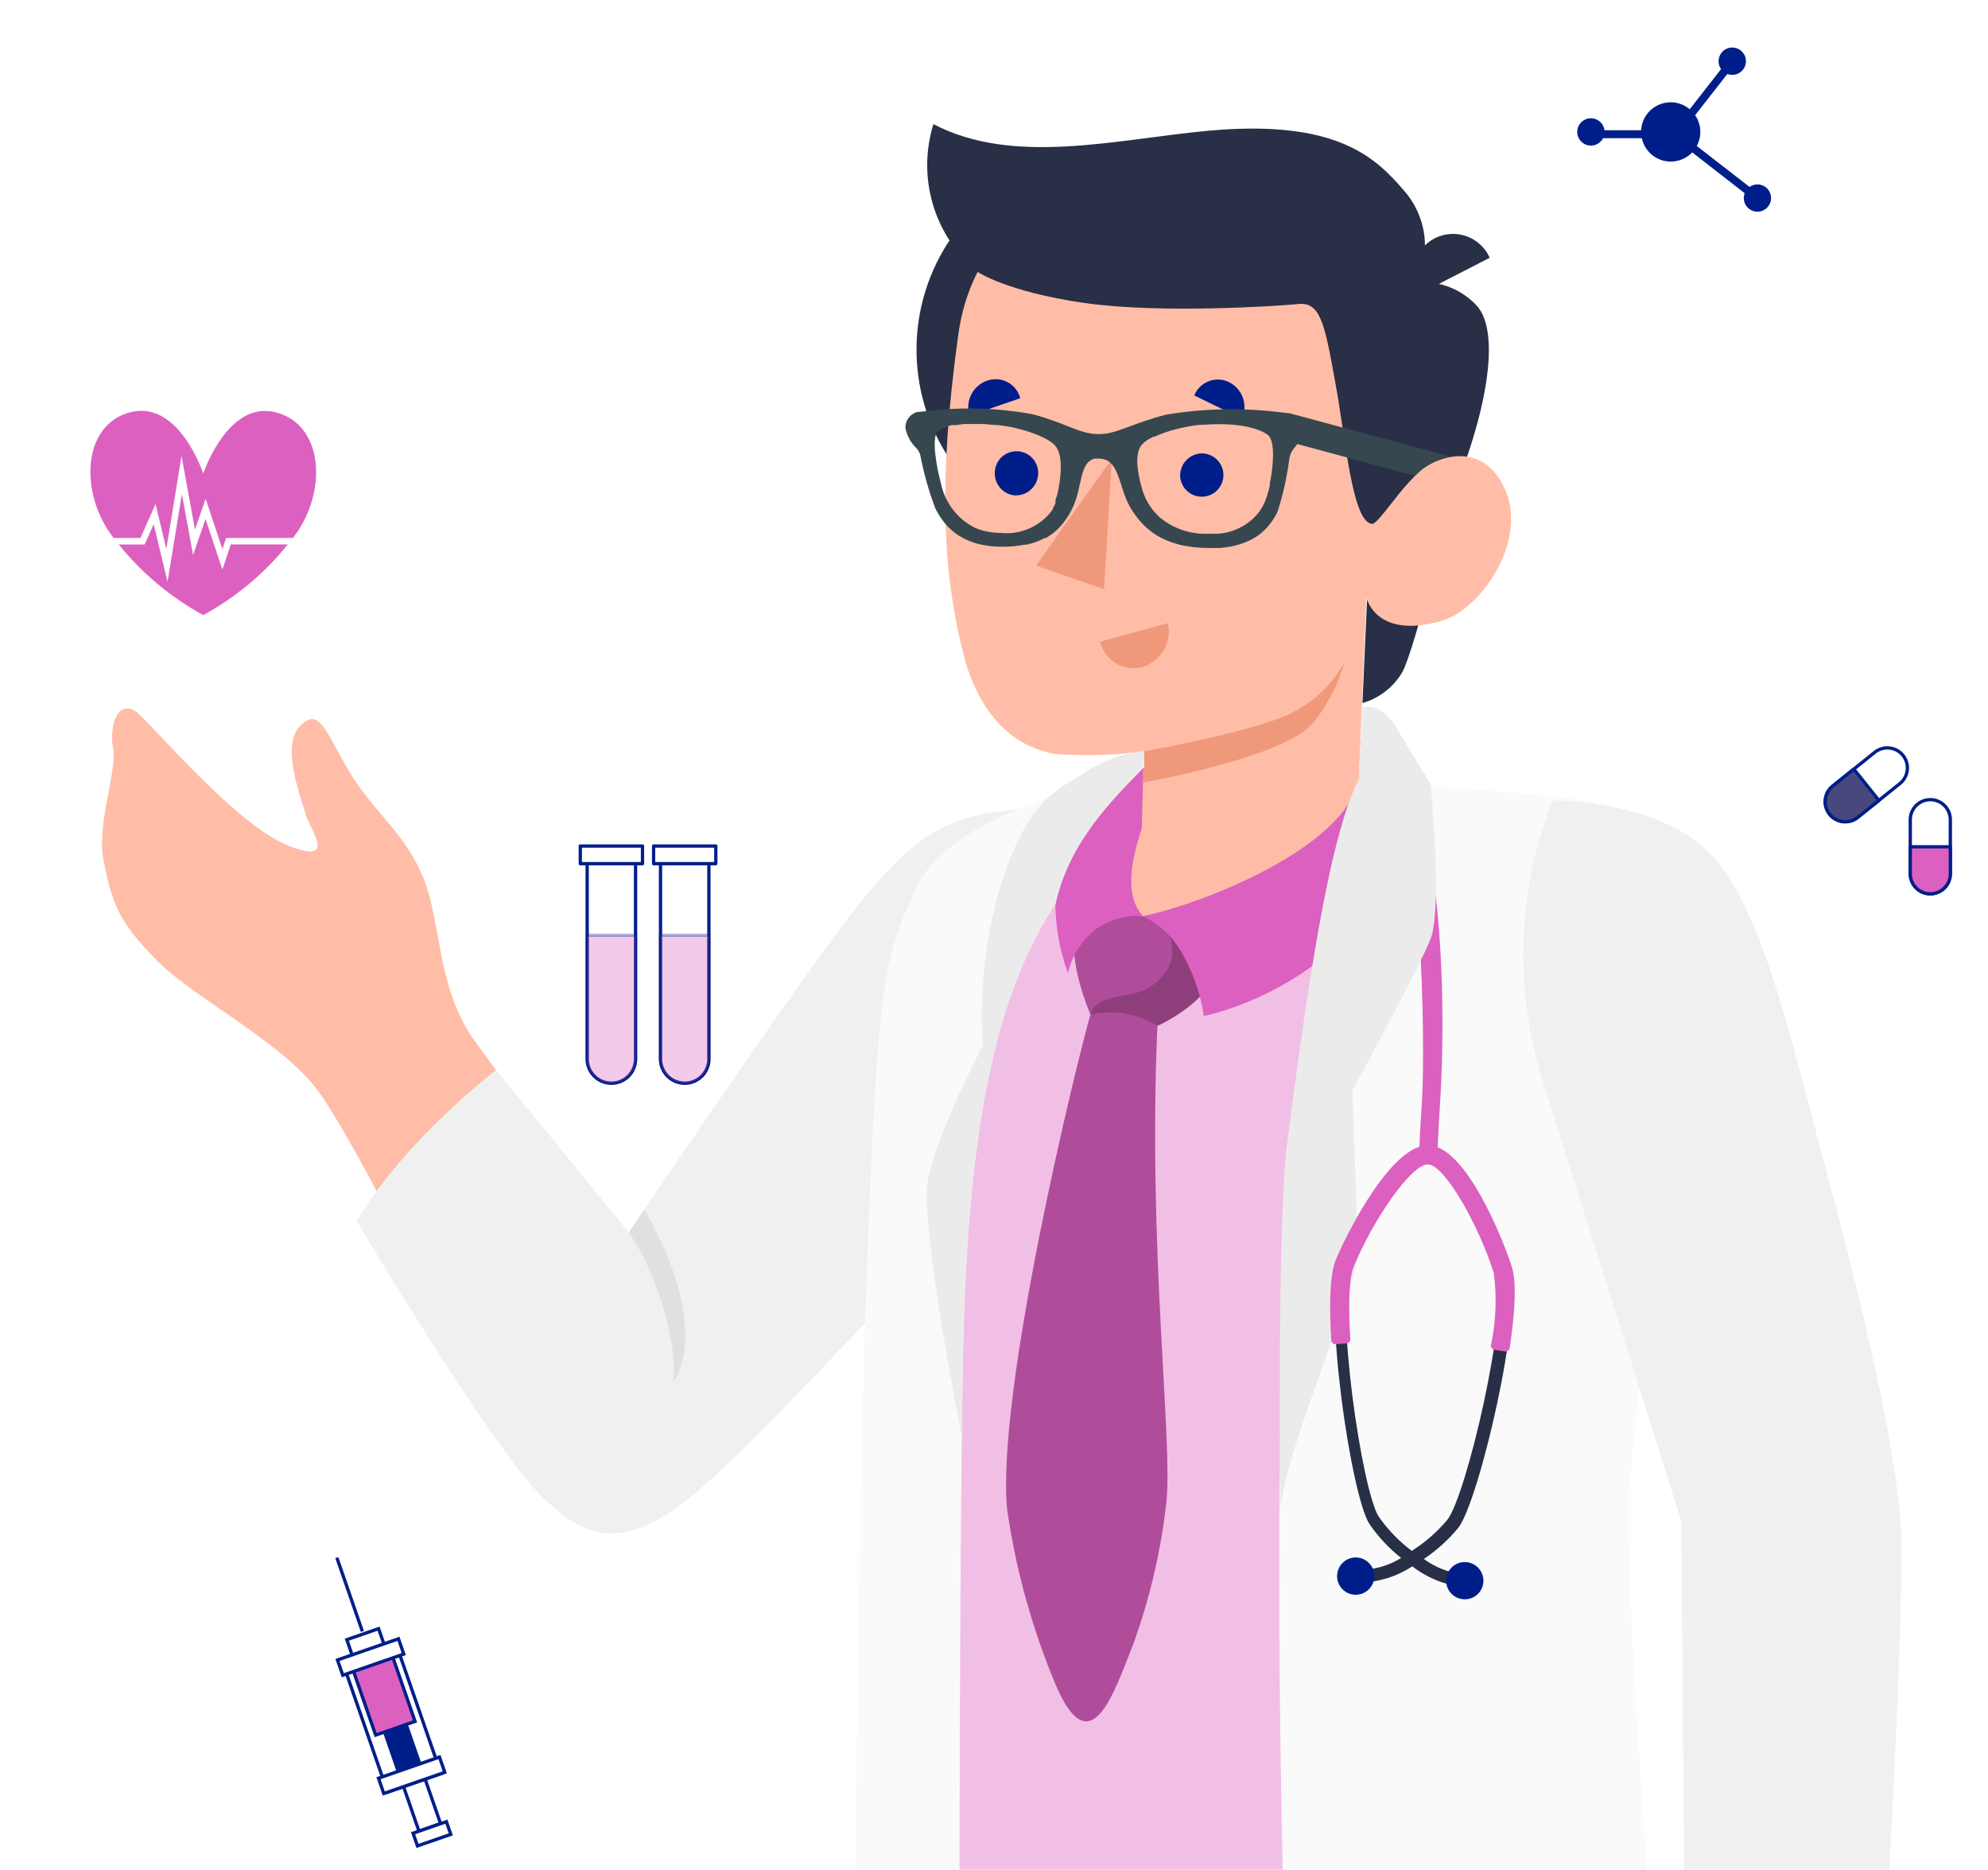 <?xml version="1.0" encoding="UTF-8" standalone="no"?>
<svg
   width="604"
   height="568"
   viewBox="0 0 604 568"
   fill="none"
   version="1.1"
   id="svg146"
   sodipodi:docname="doctor.svg"
   xmlns:inkscape="http://www.inkscape.org/namespaces/inkscape"
   xmlns:sodipodi="http://sodipodi.sourceforge.net/DTD/sodipodi-0.dtd"
   xmlns="http://www.w3.org/2000/svg"
   xmlns:svg="http://www.w3.org/2000/svg">
  <sodipodi:namedview
     id="namedview148"
     pagecolor="#ffffff"
     bordercolor="#000000"
     borderopacity="0.25"
     inkscape:showpageshadow="2"
     inkscape:pageopacity="0.0"
     inkscape:pagecheckerboard="0"
     inkscape:deskcolor="#d1d1d1" />
  <mask
     id="mask0_726_794"
     style="mask-type:alpha"
     maskUnits="userSpaceOnUse"
     x="0"
     y="0"
     width="604"
     height="568">
    <rect
       width="604"
       height="568"
       fill="#D9D9D9"
       id="rect2" />
  </mask>
  <g
     mask="url(#mask0_726_794)"
     id="g125">
    <path
       d="M586.473 271.494C585.673 271.494 584.881 271.336 584.142 271.03C583.403 270.723 582.732 270.274 582.167 269.708C581.602 269.142 581.154 268.47 580.849 267.731C580.544 266.992 580.387 266.2 580.389 265.4V248.981C580.387 248.182 580.544 247.39 580.849 246.65C581.154 245.911 581.602 245.239 582.167 244.673C582.732 244.107 583.403 243.658 584.142 243.352C584.881 243.045 585.673 242.888 586.473 242.888C587.273 242.888 588.065 243.045 588.803 243.352C589.542 243.658 590.213 244.107 590.778 244.673C591.343 245.239 591.791 245.911 592.097 246.65C592.402 247.39 592.558 248.182 592.557 248.981V265.371C592.562 266.173 592.408 266.968 592.105 267.711C591.801 268.454 591.354 269.129 590.789 269.698C590.223 270.267 589.551 270.719 588.81 271.027C588.069 271.335 587.275 271.494 586.473 271.494Z"
       fill="white"
       stroke="#001E89"
       stroke-linecap="round"
       stroke-linejoin="round"
       id="path5" />
    <path
       d="M586.473 271.493C585.673 271.493 584.881 271.336 584.142 271.029C583.403 270.723 582.732 270.274 582.167 269.708C581.602 269.142 581.154 268.47 580.849 267.731C580.544 266.992 580.387 266.199 580.389 265.4V257.2H592.557V265.4C592.558 266.199 592.402 266.992 592.097 267.731C591.791 268.47 591.343 269.142 590.778 269.708C590.213 270.274 589.542 270.723 588.803 271.029C588.065 271.336 587.273 271.493 586.473 271.493Z"
       fill="#DC60C0"
       stroke="#001E89"
       stroke-linecap="round"
       stroke-linejoin="round"
       id="path7" />
    <path
       d="M555.868 247.313C555.368 246.688 554.996 245.97 554.774 245.201C554.552 244.432 554.484 243.627 554.574 242.832C554.664 242.036 554.91 241.267 555.299 240.567C555.688 239.867 556.211 239.251 556.838 238.754L569.618 228.488C570.883 227.482 572.496 227.019 574.103 227.201C575.709 227.383 577.177 228.195 578.186 229.458C579.191 230.722 579.654 232.333 579.472 233.938C579.29 235.543 578.478 237.01 577.216 238.017L564.426 248.273C563.802 248.773 563.084 249.144 562.316 249.366C561.548 249.589 560.743 249.657 559.948 249.568C559.153 249.479 558.383 249.233 557.683 248.846C556.983 248.459 556.366 247.938 555.868 247.313Z"
       fill="white"
       stroke="#001E89"
       stroke-linecap="round"
       stroke-linejoin="round"
       id="path9" />
    <path
       d="M555.868 247.314C555.368 246.689 554.996 245.972 554.774 245.203C554.552 244.434 554.484 243.629 554.574 242.833C554.664 242.038 554.91 241.268 555.299 240.568C555.688 239.869 556.211 239.253 556.838 238.756L563.233 233.623L570.85 243.122L564.455 248.246C563.832 248.751 563.114 249.129 562.344 249.356C561.574 249.583 560.766 249.655 559.968 249.568C559.169 249.482 558.396 249.238 557.692 248.851C556.989 248.464 556.369 247.942 555.868 247.314Z"
       fill="#48487F"
       stroke="#001E89"
       stroke-linecap="round"
       stroke-linejoin="round"
       id="path11" />
    <path
       d="M533.946 56.011C533.086 56.011 532.247 56.28 531.548 56.781L515.52 44.339C516.305 42.885 516.674 41.243 516.584 39.593C516.495 37.942 515.951 36.349 515.014 34.989L524.804 22.47C525.633 22.789 526.542 22.835 527.398 22.601C528.255 22.366 529.014 21.863 529.564 21.166C530.114 20.47 530.427 19.615 530.456 18.727C530.486 17.84 530.23 16.966 529.727 16.234C529.224 15.502 528.5 14.951 527.66 14.66C526.821 14.37 525.911 14.356 525.063 14.62C524.215 14.884 523.474 15.413 522.949 16.128C522.423 16.844 522.14 17.709 522.142 18.598C522.137 19.453 522.403 20.289 522.901 20.985L513.374 33.184C512.097 32.109 510.545 31.41 508.893 31.167C507.24 30.924 505.553 31.147 504.02 31.809C502.487 32.472 501.169 33.548 500.213 34.918C499.258 36.288 498.703 37.897 498.611 39.565H487.479C487.357 38.577 486.885 37.665 486.148 36.995C485.411 36.326 484.459 35.943 483.464 35.916C482.468 35.889 481.496 36.22 480.725 36.849C479.953 37.478 479.432 38.363 479.258 39.343C479.083 40.324 479.266 41.334 479.773 42.191C480.281 43.048 481.078 43.694 482.022 44.012C482.965 44.331 483.991 44.3 484.914 43.926C485.837 43.552 486.594 42.859 487.05 41.974H498.82C499.165 43.573 499.939 45.049 501.059 46.241C502.179 47.434 503.603 48.298 505.178 48.742C506.753 49.185 508.419 49.191 509.997 48.758C511.575 48.326 513.005 47.471 514.133 46.286L530.073 58.684C529.759 59.511 529.717 60.417 529.954 61.269C530.191 62.121 530.695 62.876 531.391 63.422C532.087 63.968 532.94 64.276 533.824 64.303C534.708 64.33 535.578 64.074 536.306 63.571C537.034 63.068 537.582 62.346 537.871 61.51C538.159 60.673 538.172 59.767 537.909 58.922C537.645 58.078 537.118 57.34 536.405 56.816C535.692 56.292 534.83 56.01 533.946 56.011Z"
       fill="#001E89"
       id="path13" />
    <path
       d="M208.029 329.021C206.081 329.017 204.214 328.241 202.836 326.863C201.459 325.486 200.683 323.619 200.679 321.671V260.552H215.379V321.671C215.379 323.62 214.605 325.49 213.226 326.868C211.848 328.246 209.978 329.021 208.029 329.021Z"
       fill="white"
       stroke="#001E89"
       stroke-linecap="round"
       stroke-linejoin="round"
       id="path15" />
    <path
       d="M208.029 329.022C206.081 329.018 204.214 328.242 202.836 326.864C201.459 325.487 200.683 323.62 200.679 321.672V284.084H215.379V321.672C215.379 323.621 214.605 325.491 213.226 326.869C211.848 328.248 209.978 329.022 208.029 329.022Z"
       fill="#DC60C0"
       fill-opacity="0.33"
       stroke="#001E89"
       stroke-opacity="0.33"
       stroke-linecap="round"
       stroke-linejoin="round"
       id="path17" />
    <path
       d="M217.481 256.982H198.583V262.338H217.481V256.982Z"
       fill="white"
       stroke="#001E89"
       stroke-linecap="round"
       stroke-linejoin="round"
       id="path19" />
    <path
       d="M185.749 329.021C183.801 329.017 181.934 328.241 180.556 326.863C179.178 325.486 178.403 323.619 178.398 321.671V260.552H193.099V321.671C193.099 323.62 192.325 325.49 190.946 326.868C189.568 328.246 187.698 329.021 185.749 329.021Z"
       fill="white"
       stroke="#001E89"
       stroke-linecap="round"
       stroke-linejoin="round"
       id="path21" />
    <path
       d="M185.749 329.022C183.801 329.018 181.934 328.242 180.556 326.864C179.178 325.487 178.403 323.62 178.398 321.672V284.084H193.099V321.672C193.099 323.621 192.325 325.491 190.946 326.869C189.568 328.248 187.698 329.022 185.749 329.022Z"
       fill="#DC60C0"
       fill-opacity="0.33"
       stroke="#001E89"
       stroke-opacity="0.33"
       stroke-linecap="round"
       stroke-linejoin="round"
       id="path23" />
    <path
       d="M195.207 256.982H176.309V262.338H195.207V256.982Z"
       fill="white"
       stroke="#001E89"
       stroke-linecap="round"
       stroke-linejoin="round"
       id="path25" />
    <path
       d="M133.855 553.924L127.294 556.2L120.195 535.733L126.756 533.458L133.855 553.924Z"
       fill="white"
       stroke="#001E89"
       stroke-miterlimit="10"
       id="path27" />
    <path
       d="M136.962 557.173L126.836 560.685L125.499 556.829L135.624 553.317L136.962 557.173Z"
       fill="white"
       stroke="#001E89"
       stroke-miterlimit="10"
       id="path29" />
    <path
       d="M133.985 538.724L117.767 544.35L104.906 507.272L121.125 501.647L133.985 538.724Z"
       fill="white"
       stroke="#001E89"
       stroke-miterlimit="10"
       id="path31" />
    <path
       d="M128.221 537.697L121.66 539.973L114.561 519.506L121.122 517.231L128.221 537.697Z"
       fill="#001E89"
       stroke="#001E89"
       stroke-miterlimit="10"
       id="path33" />
    <path
       d="M126.103 522.865L114.132 527.018L107.033 506.551L119.004 502.399L126.103 522.865Z"
       fill="#DC60C0"
       stroke="#001E89"
       stroke-miterlimit="10"
       id="path35" />
    <path
       d="M135.134 538.333L116.602 544.761L114.992 540.121L133.525 533.693L135.134 538.333Z"
       fill="white"
       stroke="#001E89"
       stroke-miterlimit="10"
       id="path37" />
    <path
       d="M117.172 500.875L107.514 504.225L105.369 498.043L115.027 494.693L117.172 500.875Z"
       fill="white"
       stroke="#001E89"
       stroke-miterlimit="10"
       id="path39" />
    <path
       d="M122.679 502.416L104.146 508.844L102.537 504.204L121.07 497.776L122.679 502.416Z"
       fill="white"
       stroke="#001E89"
       stroke-miterlimit="10"
       id="path41" />
    <path
       d="M110.104 495.527L102.343 473.129"
       stroke="#001E89"
       stroke-miterlimit="10"
       id="path43" />
    <path
       d="M89.41 162.847C82.019 172.736 72.588 180.921 61.758 186.849C50.927 180.921 41.497 172.736 34.105 162.847C24.37 149.964 24.85 129.791 38.783 125.437C54.189 120.637 61.758 143.868 61.758 143.868C61.758 143.868 69.439 120.536 84.744 125.515C98.621 129.981 99.145 149.997 89.41 162.847Z"
       fill="#DC60C0"
       id="path45" />
    <path
       d="M50.902 176.705L46.693 159.223L43.958 165.385H27V163.409H42.674L47.262 153.105L50.533 166.736L55.155 138.492L59.241 160.842L62.478 151.509L67.569 166.781L68.697 163.409H96.55V165.374H70.114L67.569 173.01L62.445 157.638L58.66 168.578L55.267 150.046L50.902 176.705Z"
       fill="white"
       id="path47" />
    <g
       filter="url(#filter0_d_726_794)"
       id="g123">
      <path
         d="M233.97 406.335C257.731 381.842 297.204 324.731 297.204 324.731L321.543 240.546C322.12 240.778 309.142 240.816 305.214 240.546C278.911 242.318 271.171 244.398 254.804 262.459C241.826 276.669 193.803 351.342 176.55 374.14L129.336 308.903C118.399 292.343 120.171 273.82 114.471 260.264C108.771 246.708 99.606 240.778 92.25 228.57C84.895 216.362 83.123 208.352 77.077 214.59C71.031 220.829 78.001 237.697 78.926 241.548C79.85 245.399 89.016 256.952 73.65 250.867C58.284 244.783 34.484 216.747 28.323 211.009C22.161 205.271 18.965 214.167 20.351 221.214C21.737 228.262 15.114 244.321 17.54 255.874C20.081 268.236 21.892 273.897 33.791 285.874C44.921 297.08 72.071 310.79 82.7 325.462C93.329 340.135 116.011 385.732 129.875 413.228C147.513 448.157 166.846 468.029 189.644 448.504C207.128 433.292 225.151 415.423 233.97 406.335Z"
         fill="#FFBDA7"
         id="path49" />
      <path
         d="M294.739 239.892C274.598 241.741 263.931 246.323 243.828 272.665C223.726 299.006 177.051 368.364 177.051 368.364L136.73 319.031C136.73 319.031 108.964 340.174 94.368 364.898C94.368 364.898 133.38 430.366 149.015 446.887C164.65 463.408 176.743 464.717 198.001 446.887C219.258 429.056 280.567 361.432 280.567 361.432L294.739 239.892Z"
         fill="#F0F0F0"
         id="path51" />
      <path
         d="M177.05 368.363C186.177 381.572 192.07 403.023 190.452 413.844C190.452 413.844 203.161 399.21 181.787 361.354L177.05 368.363Z"
         fill="#E0E0E0"
         id="path53" />
      <path
         d="M471.926 570.582C472.812 615.023 482.247 909.129 482.247 909.129C485.508 933.164 487.45 957.359 488.062 981.606C489.294 1040.37 476.971 1179.86 476.971 1179.86C474.236 1192.53 426.907 1197.69 420.63 1186.25C420.63 1186.25 394.75 983.917 387.395 925.766C381.002 875.009 359.86 709.028 359.86 709.028L343.531 872.12C344.156 891.129 343.706 910.158 342.183 929.116C340.296 956.074 326.779 1114.7 326.779 1114.7C326.548 1124.6 277.332 1132.76 269.013 1118.2C269.013 1118.2 253.609 886.523 252.954 861.838C252.415 833.687 256.343 567.386 256.343 567.386L471.926 570.582Z"
         fill="#37474F"
         id="path55" />
      <path
         d="M398.142 234.924C406.422 236.888 432.802 244.012 454.214 251.56C465.01 255.682 474.376 262.854 481.171 272.202C496.575 294.885 482.711 345.372 471.274 440.262C472.121 501.571 473.893 577.822 473.893 577.822C445.703 598.349 314.189 612.29 254.844 568.965C254.844 568.965 252.88 338.864 256.808 308.941C264.51 251.637 286.731 236.349 333.021 233.653L398.142 234.924Z"
         fill="#DC60C0"
         id="path57" />
      <path
         opacity="0.6"
         d="M398.142 234.924C406.422 236.888 432.802 244.012 454.214 251.56C465.01 255.682 474.376 262.854 481.171 272.202C496.575 294.885 482.711 345.372 471.274 440.262C472.121 501.571 473.893 577.822 473.893 577.822C445.703 598.349 314.189 612.29 254.844 568.965C254.844 568.965 252.88 338.864 256.808 308.941C264.51 251.637 286.731 236.349 333.021 233.653L398.142 234.924Z"
         fill="white"
         id="path59" />
      <path
         d="M317.306 302.164C313.147 316.49 288.538 417.156 292.004 452.586C294.646 470.768 299.562 488.545 306.638 505.5C317.306 530.724 324.43 508.157 330.361 493.253C335.378 479.358 338.739 464.92 340.374 450.237C342.338 431.213 334.674 373.408 337.64 305.63C335.401 302.476 332.002 300.339 328.19 299.69C324.377 299.04 320.463 299.93 317.306 302.164Z"
         fill="#DC60C0"
         id="path61" />
      <path
         opacity="0.2"
         d="M317.306 302.164C313.147 316.49 288.538 417.156 292.004 452.586C294.646 470.768 299.562 488.545 306.638 505.5C317.306 530.724 324.43 508.157 330.361 493.253C335.378 479.358 338.739 464.92 340.374 450.237C342.338 431.213 334.674 373.408 337.64 305.63C335.401 302.476 332.002 300.339 328.19 299.69C324.377 299.04 320.463 299.93 317.306 302.164Z"
         fill="black"
         id="path63" />
      <path
         d="M316.381 269.815C306.638 278.134 317.305 302.126 317.305 302.126C324.277 300.623 331.559 301.865 337.639 305.592C337.639 305.592 356.894 297.312 357.087 282.909C357.087 269.815 343.185 274.013 333.287 272.28C322.928 270.47 317.536 262.807 316.381 269.815Z"
         fill="#DC60C0"
         id="path65" />
      <path
         opacity="0.2"
         d="M316.381 269.815C306.638 278.134 317.305 302.126 317.305 302.126C324.277 300.623 331.559 301.865 337.639 305.592C337.639 305.592 356.894 297.312 357.087 282.909C357.087 269.815 343.185 274.013 333.287 272.28C322.928 270.47 317.536 262.807 316.381 269.815Z"
         fill="black"
         id="path67" />
      <path
         opacity="0.2"
         d="M317.303 302.163C318.882 296.541 326.546 297.08 332.707 295.154C336.162 293.785 339.053 291.288 340.91 288.068C344.068 282.638 340.91 273.627 336.52 272.664C345.955 273.319 357.161 271.162 357.123 282.908C357.123 297.311 337.675 305.591 337.675 305.591C331.579 301.867 324.282 300.639 317.303 302.163Z"
         fill="black"
         id="path69" />
      <path
         d="M384.279 101.909C383.941 113.742 380.106 125.211 373.257 134.866C366.407 144.522 356.852 151.933 345.795 156.164C334.738 160.394 322.676 161.255 311.131 158.637C299.586 156.02 289.075 150.041 280.924 141.455C272.773 132.87 267.348 122.062 265.333 110.397C263.318 98.731 264.804 86.73 269.602 75.908C274.401 65.086 282.298 55.928 292.296 49.589C302.295 43.25 313.946 40.015 325.782 40.292C333.675 40.476 341.454 42.219 348.671 45.419C355.889 48.62 362.403 53.215 367.839 58.941C373.275 64.666 377.525 71.41 380.347 78.784C383.168 86.158 384.505 94.017 384.279 101.909Z"
         fill="#282F46"
         id="path71" />
      <path
         d="M426.907 145.425C426.907 145.425 416.086 190.79 412.042 198.184C409.361 202.739 405.032 206.09 399.95 207.542L401.375 175.463L426.907 145.425Z"
         fill="#282F46"
         id="path73" />
      <path
         d="M416.277 79.764C419.663 79.469 423.073 79.946 426.249 81.16C429.424 82.374 432.282 84.293 434.608 86.773C442.31 95.13 437.342 120.586 426.906 145.425L408.575 147.081L416.277 79.764Z"
         fill="#282F46"
         id="path75" />
      <path
         d="M403.069 146.965C406.689 149.237 412.08 142.306 416.74 137.684C421.4 133.063 436.265 126.978 443.274 142.652C450.283 158.326 435.88 179.199 424.018 182.588C403.839 188.403 401.143 175.463 401.143 175.463L397.716 257.26C383.428 274.705 349.808 275.668 333.133 272.279C319.808 269.583 319.616 260.148 332.748 245.668L333.364 222.215C324.432 223.437 315.394 223.696 306.407 222.985C291.734 220.328 282.684 208.505 278.641 192.446C272.479 167.915 270.938 140.534 277.139 95.708C284.841 40.599 349.346 41.793 383.505 64.245C417.664 86.696 403.069 146.965 403.069 146.965Z"
         fill="#FFBDA7"
         id="path77" />
      <path
         d="M402.916 153.128C404.764 153.128 412.081 141.575 416.741 137.723C423.172 132.139 416.279 79.957 416.279 79.957C418.546 75.41 419.391 70.285 418.704 65.25C418.017 60.215 415.83 55.504 412.428 51.729C403.994 41.986 392.21 30.048 352.775 33.745C324.662 36.402 293.931 44.412 269.592 31.704C267.113 39.689 267.075 48.233 269.483 56.24C271.892 64.247 276.636 71.353 283.109 76.645C283.109 76.645 291.928 82.615 315.304 86.004C338.68 89.393 375.342 86.889 380.349 86.35C387.165 85.58 388.474 92.204 391.709 110.304C394.713 126.016 396.716 152.858 402.916 153.128Z"
         fill="#282F46"
         id="path79" />
      <path
         d="M416.122 83.847L438.612 72.294C437.94 70.781 436.967 69.421 435.752 68.296C434.538 67.171 433.107 66.305 431.547 65.75C429.988 65.195 428.331 64.964 426.679 65.069C425.027 65.175 423.414 65.615 421.937 66.363C418.888 67.953 416.577 70.666 415.492 73.929C414.407 77.191 414.633 80.748 416.122 83.847Z"
         fill="#282F46"
         id="path81" />
      <path
         d="M333.522 222.216C333.522 222.216 366.565 216.401 378.195 210.663C385.046 207.29 390.712 201.919 394.446 195.258C392.549 201.942 389.327 208.176 384.973 213.589C376.308 224.141 333.291 231.689 333.291 231.689L333.522 222.216Z"
         fill="#F0997A"
         id="path83" />
      <path
         d="M344.571 138.918C344.693 140.202 345.189 141.421 345.998 142.425C346.807 143.429 347.893 144.174 349.121 144.567C350.349 144.959 351.665 144.983 352.907 144.635C354.148 144.286 355.26 143.581 356.104 142.606C356.948 141.632 357.488 140.431 357.656 139.152C357.824 137.874 357.613 136.575 357.049 135.415C356.485 134.255 355.593 133.287 354.484 132.629C353.375 131.972 352.097 131.655 350.81 131.717C349.027 131.845 347.369 132.675 346.199 134.026C345.03 135.376 344.444 137.136 344.571 138.918Z"
         fill="#001E89"
         id="path85" />
      <path
         d="M348.846 114.116L363.326 121.163C364.239 119.181 364.348 116.921 363.63 114.86C362.912 112.799 361.423 111.097 359.475 110.111C358.522 109.628 357.479 109.349 356.413 109.291C355.346 109.233 354.279 109.398 353.279 109.774C352.28 110.151 351.37 110.732 350.606 111.479C349.843 112.226 349.244 113.124 348.846 114.116Z"
         fill="#001E89"
         id="path87" />
      <path
         d="M340.798 183.28L320.233 188.903C320.557 190.262 321.149 191.542 321.975 192.669C322.801 193.796 323.844 194.746 325.042 195.464C326.241 196.181 327.571 196.652 328.954 196.848C330.337 197.044 331.745 196.961 333.096 196.605C335.839 195.787 338.164 193.951 339.596 191.474C341.028 188.996 341.458 186.065 340.798 183.28Z"
         fill="#F0997A"
         id="path89" />
      <path
         d="M280.569 120.237L295.974 114.961C295.708 113.927 295.231 112.96 294.572 112.12C293.912 111.28 293.086 110.586 292.144 110.083C291.203 109.58 290.167 109.278 289.103 109.196C288.038 109.114 286.968 109.255 285.961 109.608C283.85 110.322 282.102 111.834 281.094 113.822C280.086 115.809 279.898 118.113 280.569 120.237Z"
         fill="#001E89"
         id="path91" />
      <path
         d="M288.268 137.069C288.172 137.944 288.249 138.83 288.495 139.675C288.741 140.52 289.151 141.309 289.702 141.995C290.252 142.682 290.933 143.253 291.705 143.677C292.476 144.1 293.324 144.368 294.199 144.464C295.979 144.58 297.733 143.991 299.081 142.823C300.429 141.655 301.262 140.003 301.4 138.225C301.476 137.362 301.382 136.494 301.122 135.668C300.862 134.842 300.442 134.076 299.886 133.413C299.33 132.749 298.648 132.202 297.881 131.802C297.113 131.402 296.274 131.157 295.412 131.081C294.55 131.005 293.681 131.1 292.855 131.36C292.03 131.62 291.263 132.04 290.6 132.596C289.937 133.152 289.389 133.833 288.989 134.601C288.589 135.368 288.344 136.207 288.268 137.069Z"
         fill="#001E89"
         id="path93" />
      <path
         d="M323.817 133.334L321.43 172.961L300.788 165.798L323.817 133.334Z"
         fill="#F0997A"
         id="path95" />
      <path
         d="M333.285 272.277C351.578 268.426 394.902 251.52 398.985 230.378L399.524 218.825C406.648 218.825 409.883 226.719 413.387 238.08C414.851 267.964 383.311 295.268 351.77 302.624C350.712 295.695 348.346 289.03 344.8 282.983C342.111 278.35 338.102 274.623 333.285 272.277Z"
         fill="#DC60C0"
         id="path97" />
      <path
         d="M333.443 225.141C328.615 226.622 324.224 229.267 320.658 232.843C296.974 257.375 310.491 289.531 310.491 289.531C311.715 284.183 314.765 279.43 319.117 276.091C323.28 273.263 328.268 271.907 333.289 272.24C327.474 266.039 329.746 255.218 332.904 245.629L333.443 225.141Z"
         fill="#DC60C0"
         id="path99" />
      <path
         d="M264.585 119.162L267.781 118.854C278.476 117.553 289.306 117.891 299.899 119.855C310.22 122.666 313.956 125.786 319.617 125.863C325.278 125.94 329.398 122.743 340.181 119.971C351.496 118.071 363.025 117.799 374.417 119.162L377.883 119.547L426.907 132.718C422.693 133.382 418.819 135.428 415.893 138.533L380.155 128.867C379.655 129.56 379.154 130.176 378.807 130.6C378.314 131.323 377.961 132.133 377.768 132.987C377.085 138.53 375.886 143.996 374.186 149.316C373.179 151.51 371.768 153.496 370.027 155.169C369.36 155.809 368.639 156.389 367.87 156.902L366.6 157.673C365.372 158.336 364.082 158.878 362.748 159.29L362.094 159.482L361.093 159.752L360.014 159.983C358.895 160.207 357.763 160.361 356.625 160.445H355.2H353.39C339.296 160.445 333.211 154.438 329.475 148.237C325.74 142.037 326.317 133.295 319.848 133.295H319.231H318.654C313.879 134.258 314.803 142.307 311.953 148.045C310.879 150.462 309.379 152.667 307.524 154.553L306.484 155.516L305.907 155.978L305.291 156.44L304.751 156.787L304.174 157.172L303.712 157.441H303.365C301.621 158.369 299.754 159.043 297.82 159.444H297.319C295.074 159.884 292.79 160.09 290.502 160.06C277.332 160.06 272.518 153.013 270.207 148.507C268.187 143.198 266.641 137.721 265.586 132.14C265.341 131.321 264.89 130.579 264.277 129.983C262.632 128.347 261.519 126.254 261.08 123.976C261.047 122.898 261.373 121.84 262.007 120.968C262.642 120.096 263.549 119.461 264.585 119.162ZM332.98 142.499C333.93 145.816 335.783 148.802 338.333 151.126C342.638 154.701 348.154 156.48 353.737 156.094C356.48 156.292 359.23 155.829 361.756 154.743C364.283 153.657 366.512 151.981 368.255 149.855L368.718 149.239C368.86 149.042 368.988 148.836 369.103 148.622C369.246 148.448 369.363 148.253 369.449 148.045L369.757 147.544L369.95 147.121C369.95 147.121 369.95 146.851 370.143 146.735C370.335 146.62 370.335 146.35 370.412 146.119C370.682 145.503 370.874 144.887 371.067 144.309C371.067 143.924 371.298 143.578 371.375 143.231C371.452 142.884 371.683 141.999 371.798 141.46C371.914 140.92 371.798 141.267 371.798 141.151V140.805C372.723 136.492 373.686 128.019 371.182 126.094C368.679 124.168 362.209 122.243 351.927 123.013H350.81C349.218 123.16 347.636 123.404 346.073 123.745L344.225 124.13C342.662 124.5 341.12 124.949 339.604 125.478L338.217 126.017L336.677 126.671H336.369L335.83 126.98C334.669 127.5 333.631 128.261 332.787 129.213C330.631 132.063 331.632 137.685 332.98 142.499ZM271.786 140.42C272.337 143.385 273.565 146.182 275.376 148.594C277.186 151.005 279.529 152.966 282.223 154.322C284.663 155.338 287.281 155.861 289.925 155.863C292.827 156.185 295.764 155.764 298.459 154.639C301.153 153.514 303.518 151.722 305.329 149.431C305.432 149.312 305.522 149.183 305.599 149.046C305.715 148.901 305.818 148.747 305.907 148.584V148.353L306.292 147.66L306.677 146.851C306.683 146.723 306.683 146.594 306.677 146.466V146.119C306.7 146.031 306.7 145.938 306.677 145.85C307.086 144.819 307.383 143.748 307.563 142.653C308.487 137.84 308.834 132.217 306.754 129.56C304.674 126.902 296.857 123.976 289.386 123.128C287.653 123.128 286.035 122.82 284.572 122.782H280.297H279.026C278.212 122.851 277.402 122.967 276.6 123.128H276.061H275.676H275.098L274.405 123.321L273.288 123.745C272.372 124.085 271.515 124.566 270.747 125.17C269.014 127.634 270.631 136.145 271.786 140.42Z"
         fill="#37474F"
         id="path101" />
      <path
         d="M398.908 231.651C398.908 231.651 384.967 301.625 378.96 348.954C372.952 396.284 374.069 529.954 377.304 614.678C379.614 676.295 388.857 790.594 388.857 790.594C388.857 790.594 404.261 793.675 440.885 787.591C472.233 782.43 488.099 773.149 494.8 769.105C494.8 769.105 488.985 595.538 484.556 534.922C480.512 479.043 480.705 448.312 480.705 448.312L493.876 320.726C493.876 320.726 492.874 240.547 467.996 237.158C442.31 233.653 398.908 231.651 398.908 231.651Z"
         fill="#FAFAFA"
         id="path103" />
      <path
         d="M422.71 346.413C422.71 343.487 423.019 337.171 423.519 329.161C425.984 290.072 422.402 233.5 409.232 230.689L408.038 236.08C417.704 238.16 419.206 309.828 418.012 328.814C417.473 336.978 417.088 343.41 417.203 346.645L422.71 346.413Z"
         fill="#DC60C0"
         id="path105" />
      <path
         d="M457.716 237.156C457.716 237.156 487.331 236.733 503.929 251.675C520.527 266.617 529.346 306.591 540.091 346.681C550.835 386.77 560.386 425.666 563.197 453.548C565.585 476.654 557.805 599.349 557.805 599.349C557.805 599.349 523.955 606.474 497.921 592.186L496.805 456.051L453.865 319.569C446.024 292.425 447.378 263.451 457.716 237.156Z"
         fill="#F0F0F0"
         id="path107" />
      <path
         d="M399.951 208.851C403.802 208.043 407.384 210.084 410.542 215.475C413.7 220.867 420.67 232.189 420.67 232.189C420.67 232.189 424.251 269.775 420.67 279.133C417.551 287.221 396.87 325.346 396.87 325.346C396.87 325.346 398.218 362.47 398.565 373.561C398.911 384.652 377.422 430.942 374.996 452.431C374.996 452.431 373.918 365.051 377.114 340.75C382.66 298.389 389.592 247.94 398.95 230.61L399.951 208.851Z"
         fill="#EBEBEB"
         id="path109" />
      <path
         d="M430.76 476.078H431.222V472.227C426.655 471.873 422.279 470.245 418.591 467.529C422.546 464.895 426.089 461.69 429.104 458.016C435.304 449.968 448.898 392.548 444.739 379.185C441.196 367.979 430.182 343.255 420.401 342.831H420.131C410.349 342.831 397.448 366.207 393.174 376.99C387.859 389.968 396.524 448.312 402.031 456.861C404.714 460.78 407.973 464.273 411.697 467.22C407.806 469.642 403.302 470.898 398.719 470.84L398.218 474.692C404.209 474.781 410.087 473.063 415.086 469.762C419.62 473.287 425.049 475.475 430.76 476.078ZM419.938 346.644C425.715 346.875 436.036 365.244 440.773 380.263C444.624 392.548 431.53 448.119 425.792 455.552C422.693 459.272 419.028 462.482 414.932 465.064C411.047 462.158 407.653 458.648 404.881 454.666C399.797 446.771 391.479 390.315 396.37 378.376C402.301 363.781 414.008 346.644 419.823 346.644H419.938Z"
         fill="#282F46"
         id="path111" />
      <path
         d="M392.249 472.497C392.213 473.239 392.324 473.981 392.576 474.679C392.828 475.378 393.216 476.019 393.717 476.567C394.218 477.115 394.823 477.558 395.497 477.871C396.17 478.184 396.899 478.36 397.641 478.389C398.384 478.422 399.127 478.308 399.826 478.054C400.526 477.8 401.168 477.411 401.717 476.908C402.266 476.406 402.71 475.8 403.025 475.126C403.34 474.452 403.519 473.722 403.552 472.979C403.585 472.235 403.471 471.493 403.217 470.793C402.963 470.094 402.573 469.451 402.071 468.902C401.569 468.354 400.963 467.909 400.289 467.594C399.614 467.279 398.885 467.1 398.141 467.067C397.398 467.036 396.655 467.152 395.957 467.409C395.258 467.665 394.617 468.056 394.069 468.561C393.522 469.065 393.08 469.672 392.767 470.348C392.455 471.023 392.279 471.754 392.249 472.497Z"
         fill="#001E89"
         id="path113" />
      <path
         d="M425.367 473.881C425.336 474.625 425.452 475.367 425.708 476.066C425.964 476.765 426.356 477.406 426.86 477.953C427.364 478.5 427.972 478.943 428.647 479.255C429.323 479.567 430.053 479.744 430.797 479.773C431.538 479.809 432.28 479.698 432.978 479.446C433.677 479.195 434.319 478.807 434.866 478.305C435.414 477.804 435.857 477.199 436.17 476.526C436.483 475.852 436.659 475.124 436.689 474.382C436.722 473.638 436.608 472.896 436.354 472.196C436.099 471.497 435.71 470.854 435.208 470.305C434.705 469.757 434.1 469.312 433.425 468.997C432.751 468.682 432.021 468.503 431.278 468.47C430.535 468.438 429.792 468.551 429.093 468.805C428.393 469.06 427.751 469.449 427.202 469.951C426.653 470.454 426.208 471.06 425.893 471.734C425.579 472.408 425.4 473.138 425.367 473.881Z"
         fill="#001E89"
         id="path115" />
      <path
         d="M391.823 402.292L395.058 402.061C395.225 402.051 395.388 402.009 395.539 401.936C395.689 401.862 395.824 401.76 395.935 401.635C396.046 401.51 396.131 401.364 396.185 401.206C396.239 401.048 396.262 400.88 396.252 400.713C395.597 389.93 395.944 381.997 397.253 378.839C402.952 364.898 414.775 347.453 419.897 347.684C425.019 347.915 435.301 366.285 439.846 380.649C440.812 387.936 440.525 395.333 438.999 402.523C438.943 402.855 439.021 403.196 439.216 403.47C439.411 403.744 439.707 403.93 440.038 403.987L443.273 404.487C443.44 404.509 443.61 404.497 443.772 404.452C443.935 404.408 444.087 404.331 444.219 404.227C444.352 404.123 444.462 403.994 444.545 403.847C444.627 403.7 444.679 403.538 444.698 403.37C446.47 391.394 446.701 383.152 445.353 378.916C442.965 371.214 431.604 342.37 420.167 341.869C408.729 341.368 394.942 369.173 391.9 376.529C390.206 380.649 389.705 388.852 390.475 400.944C390.464 401.124 390.491 401.305 390.555 401.473C390.618 401.642 390.717 401.795 390.845 401.922C390.972 402.05 391.126 402.149 391.294 402.213C391.463 402.276 391.643 402.303 391.823 402.292Z"
         fill="#DC60C0"
         id="path117" />
      <path
         d="M333.521 222.216C328.437 222.678 324.009 230.188 312.301 233.77C290.427 240.239 270.556 250.175 264.433 263.615C254.266 285.874 252.61 290.265 249.028 389.391C245.447 488.517 244.176 770.646 244.176 770.646C254.679 775.393 266.121 777.697 277.642 777.386C277.642 777.386 276.756 465.835 278.836 395.784C280.915 325.733 291.544 291.535 306.717 268.429C310.992 249.174 324.625 236.311 333.675 226.915L333.521 222.216Z"
         fill="#FAFAFA"
         id="path119" />
      <path
         d="M306.64 268.504C291.467 291.611 280.876 325.77 278.758 395.859C278.527 404.177 278.296 415.885 278.103 429.941C278.103 429.941 265.626 366.476 267.821 352.92C270.016 339.364 284.65 311.482 284.65 311.482C282.763 288.376 288.155 261.958 297.051 246.014C299.12 242.299 301.714 238.9 304.753 235.924C307.709 233.527 310.866 231.389 314.188 229.532C319.883 225.481 326.504 222.926 333.443 222.099V226.874C324.547 236.387 310.915 249.172 306.64 268.504Z"
         fill="#EBEBEB"
         id="path121" />
    </g>
  </g>
  <defs
     id="defs144">
    <filter
       id="filter0_d_726_794"
       x="-18"
       y="-11.296"
       width="644.652"
       height="1396.06"
       filterUnits="userSpaceOnUse"
       color-interpolation-filters="sRGB">
      <feFlood
         flood-opacity="0"
         result="BackgroundImageFix"
         id="feFlood127" />
      <feColorMatrix
         in="SourceAlpha"
         type="matrix"
         values="0 0 0 0 0 0 0 0 0 0 0 0 0 0 0 0 0 0 127 0"
         result="hardAlpha"
         id="feColorMatrix129" />
      <feOffset
         dx="14"
         dy="6"
         id="feOffset131" />
      <feGaussianBlur
         stdDeviation="24.5"
         id="feGaussianBlur133" />
      <feComposite
         in2="hardAlpha"
         operator="out"
         id="feComposite135" />
      <feColorMatrix
         type="matrix"
         values="0 0 0 0 0 0 0 0 0 0 0 0 0 0 0 0 0 0 0.2 0"
         id="feColorMatrix137" />
      <feBlend
         mode="normal"
         in2="BackgroundImageFix"
         result="effect1_dropShadow_726_794"
         id="feBlend139" />
      <feBlend
         mode="normal"
         in="SourceGraphic"
         in2="effect1_dropShadow_726_794"
         result="shape"
         id="feBlend141" />
    </filter>
  </defs>
</svg>
